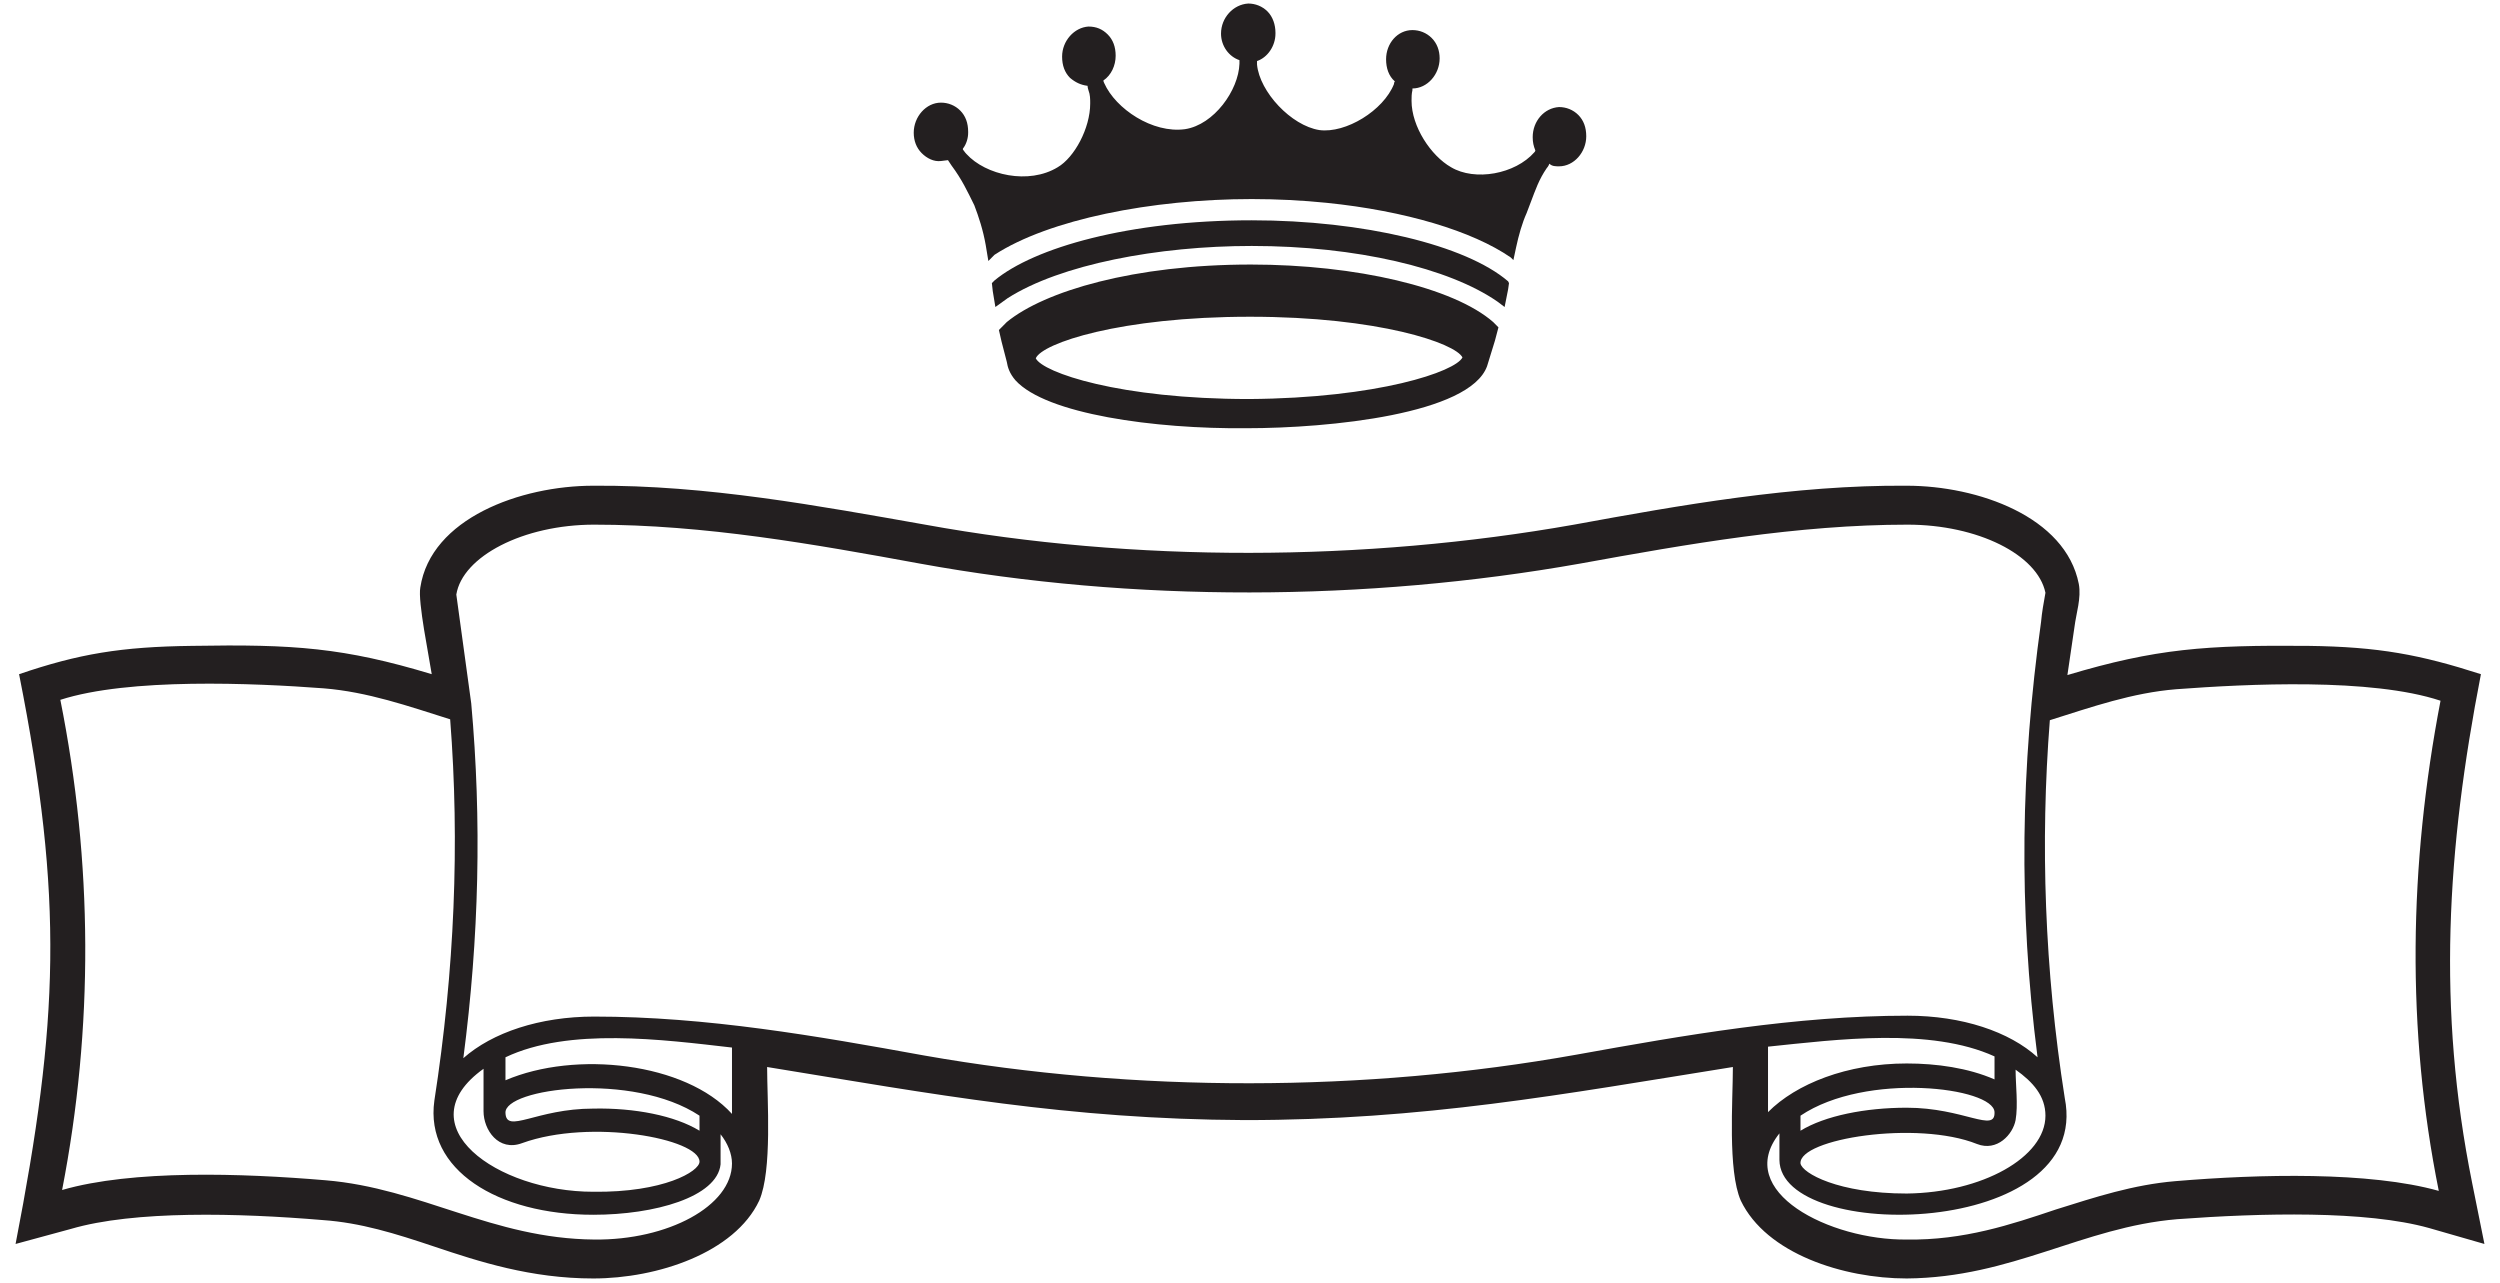 <?xml version="1.0" encoding="UTF-8" standalone="no"?>
<svg width="152px" height="78px" viewBox="0 0 152 78" version="1.1" xmlns="http://www.w3.org/2000/svg" xmlns:xlink="http://www.w3.org/1999/xlink" xmlns:sketch="http://www.bohemiancoding.com/sketch/ns">
    <!-- Generator: Sketch 3.1.1 (8761) - http://www.bohemiancoding.com/sketch -->
    <title>decorative_4</title>
    <desc>Created with Sketch.</desc>
    <defs></defs>
    <g id="Page-1" stroke="none" stroke-width="1" fill="none" fill-rule="evenodd" sketch:type="MSPage">
        <g id="decorative_4" sketch:type="MSLayerGroup" transform="translate(1, 0)" fill="#231F20">
            <g id="Group" transform="translate(54.448, 0)" sketch:type="MSShapeGroup">
                <path d="M5.071,18.666 L4.911,17.698 L4.858,17.214 L5.018,17.052 C7.42,15.062 13.185,13.394 20.658,13.394 C27.438,13.394 33.683,14.901 36.246,17.106 L36.299,17.214 L36.246,17.59 L36.032,18.666 L35.605,18.343 C32.669,16.299 27.011,14.954 20.658,14.954 C14.947,14.954 9.021,16.084 5.819,18.128 L5.071,18.666 L5.071,18.666 Z" id="Shape"></path>
                <path d="M4.484,14.901 C4.324,13.986 4.057,13.179 3.79,12.48 C3.363,11.619 3.043,10.92 2.402,10.059 C2.402,10.059 2.295,9.898 2.189,9.737 L1.762,9.79 C1.335,9.844 0.907,9.629 0.587,9.306 C0.267,8.983 0.107,8.553 0.107,8.069 C0.107,7.101 0.854,6.24 1.762,6.24 C2.189,6.24 2.616,6.401 2.936,6.724 C3.256,7.047 3.416,7.477 3.416,8.015 C3.416,8.015 3.416,8.015 3.416,8.069 C3.416,8.392 3.31,8.768 3.096,9.037 L3.096,9.091 C3.203,9.252 3.31,9.36 3.31,9.36 C4.484,10.651 7.1,11.243 8.861,10.167 C9.875,9.575 10.836,7.8 10.836,6.294 C10.836,6.025 10.836,5.756 10.73,5.487 C10.73,5.487 10.676,5.326 10.676,5.218 C10.249,5.164 9.929,5.003 9.609,4.734 C9.288,4.411 9.128,3.981 9.128,3.443 C9.128,2.474 9.875,1.668 10.73,1.614 C11.21,1.614 11.584,1.775 11.904,2.098 C12.224,2.421 12.384,2.851 12.384,3.389 C12.384,3.981 12.117,4.572 11.637,4.895 C11.637,4.949 11.69,5.057 11.69,5.057 C12.384,6.617 14.626,8.123 16.601,7.854 C18.363,7.585 19.858,5.487 19.911,3.873 L19.911,3.658 C19.27,3.443 18.79,2.797 18.79,2.044 C18.79,1.076 19.537,0.269 20.445,0.215 C20.872,0.215 21.299,0.377 21.619,0.699 C21.94,1.022 22.1,1.506 22.1,1.99 C22.1,1.99 22.1,1.99 22.1,2.044 C22.1,2.797 21.619,3.497 20.979,3.712 L20.979,3.927 C21.139,5.594 23.06,7.639 24.769,7.908 C26.37,8.123 28.665,6.724 29.306,5.11 C29.306,5.11 29.306,5.003 29.359,4.949 C28.986,4.626 28.826,4.142 28.826,3.604 C28.826,2.636 29.52,1.829 30.427,1.829 C30.854,1.829 31.281,1.99 31.601,2.313 C31.922,2.636 32.082,3.066 32.082,3.55 C32.082,4.519 31.335,5.379 30.427,5.379 L30.427,5.487 C30.374,5.702 30.374,5.917 30.374,6.132 C30.374,7.692 31.548,9.468 32.776,10.167 C34.217,11.028 36.673,10.597 37.847,9.252 C37.847,9.252 37.9,9.199 37.9,9.145 C37.794,8.876 37.74,8.661 37.74,8.338 C37.74,7.37 38.434,6.563 39.342,6.509 C39.769,6.509 40.196,6.67 40.516,6.993 C40.836,7.316 40.996,7.746 40.996,8.284 C40.996,9.252 40.249,10.113 39.342,10.113 C39.128,10.113 38.915,10.113 38.754,9.952 C38.701,10.113 38.594,10.221 38.594,10.221 C38.114,10.92 37.9,11.566 37.633,12.265 L37.367,12.964 C37.1,13.556 36.886,14.309 36.726,15.062 L36.566,15.815 L36.406,15.654 C34.074,14.046 29.988,12.818 25.203,12.331 C23.743,12.183 22.218,12.103 20.658,12.103 C14.573,12.103 8.327,13.341 5.018,15.492 L4.644,15.869 L4.484,14.901 Z" id="Shape"></path>
                <path d="M6.299,23.131 C5.925,22.701 5.819,22.324 5.765,22.001 L5.445,20.764 L5.285,20.065 L5.765,19.581 C8.06,17.698 13.505,16.084 20.605,16.084 C27.011,16.084 32.936,17.483 35.338,19.581 L35.658,19.903 L35.445,20.71 L34.964,22.27 C33.897,25.175 25.409,26.036 20.338,26.036 C14.733,26.09 8.167,25.175 6.299,23.131 L6.299,23.131 Z M33.47,21.732 C33.043,20.872 28.399,19.258 20.552,19.258 C12.651,19.258 7.9,20.872 7.527,21.786 C7.954,22.647 12.598,24.261 20.498,24.261 C28.345,24.207 33.043,22.593 33.47,21.732 L33.47,21.732 Z" id="Shape"></path>
            </g>
            <path d="M25.409,75.794 C23.007,74.988 20.925,74.342 18.63,74.181 C13.505,73.75 7.153,73.589 3.31,74.719 L-0.053,75.633 C2.562,62.131 2.883,54.708 0.16,40.99 C3.79,39.753 6.352,39.323 10.676,39.269 C16.868,39.161 19.911,39.377 25.249,40.99 C25.089,39.914 24.395,36.579 24.555,35.719 C25.196,31.523 30.641,29.532 35.071,29.532 C41.957,29.479 48.843,30.77 55.249,31.899 C67.954,34.212 81.94,34.159 94.698,31.899 C101.157,30.716 108.096,29.479 114.929,29.532 C119.253,29.532 124.591,31.415 125.391,35.503 C125.552,36.364 125.231,37.279 125.125,38.139 L124.698,41.044 C130.089,39.43 133.132,39.215 139.324,39.269 C143.648,39.323 146.157,39.807 149.84,40.99 C147.758,51.695 147.171,61.324 149.306,71.921 L150.053,75.633 L146.69,74.665 C142.847,73.589 136.495,73.75 131.37,74.127 C125.605,74.611 121.335,77.677 114.929,77.731 C111.085,77.731 106.388,76.225 104.84,72.997 C104.039,71.168 104.359,66.919 104.359,64.874 C93.95,66.542 85.569,68.102 74.68,68.102 C63.897,68.048 55.89,66.542 45.641,64.874 C45.641,66.865 45.961,71.168 45.16,72.997 C43.665,76.171 38.968,77.731 35.071,77.731 C31.281,77.731 28.132,76.709 25.409,75.794 L25.409,75.794 Z M43.505,70.738 C43.505,70.146 43.238,69.501 42.811,68.963 L42.811,70.792 C42.598,72.782 38.808,73.858 35.071,73.858 C29.253,73.858 24.822,71.114 25.409,66.919 C26.637,59.011 26.957,51.265 26.37,43.734 C23.808,42.927 21.352,42.066 18.683,41.851 C14.413,41.528 6.833,41.206 2.669,42.55 C4.644,52.448 4.698,62.454 2.776,72.352 C7.046,71.114 13.719,71.33 18.79,71.76 C24.609,72.244 28.932,75.31 35.125,75.364 C39.609,75.418 43.505,73.32 43.505,70.738 L43.505,70.738 Z M124.004,73.535 C126.406,72.782 128.701,72.029 131.263,71.814 C136.388,71.383 143.06,71.222 147.278,72.406 C145.302,62.615 145.463,52.61 147.384,42.604 C143.167,41.206 135.641,41.582 131.317,41.905 C128.648,42.12 126.192,42.981 123.63,43.788 C123.043,51.265 123.31,58.957 124.537,66.757 C126.246,75.31 107.242,75.579 107.189,70.523 L107.189,68.909 C104.359,72.459 110.285,75.418 114.929,75.364 C118.399,75.418 121.281,74.45 124.004,73.535 L124.004,73.535 Z M41.53,70.63 C41.53,69.232 34.911,67.994 30.747,69.501 C29.306,70.039 28.399,68.694 28.399,67.564 L28.399,64.982 C23.594,68.425 29.199,72.459 35.071,72.459 C39.342,72.513 41.53,71.222 41.53,70.63 L41.53,70.63 Z M123.363,67.833 C123.363,66.65 122.616,65.789 121.548,65.036 C121.548,65.95 121.708,67.188 121.548,68.102 C121.388,68.963 120.427,70.039 119.199,69.554 C115.569,68.102 108.363,69.232 108.47,70.738 C108.577,71.33 110.765,72.567 114.929,72.567 C119.52,72.513 123.363,70.361 123.363,67.833 L123.363,67.833 Z M41.53,68.748 L41.53,67.833 C37.473,65.143 29.626,66.166 29.733,67.672 C29.786,68.963 31.601,67.403 35.071,67.403 C37.58,67.349 40.036,67.833 41.53,68.748 L41.53,68.748 Z M114.929,67.349 C118.399,67.349 120.32,68.909 120.267,67.618 C120.214,66.112 112.473,65.143 108.47,67.833 L108.47,68.748 C109.964,67.833 112.42,67.349 114.929,67.349 L114.929,67.349 Z M43.505,67.726 L43.505,63.691 C39.288,63.207 33.577,62.454 29.733,64.283 L29.733,65.681 C34.004,63.852 40.676,64.606 43.505,67.726 L43.505,67.726 Z M114.929,64.659 C116.744,64.659 118.665,64.928 120.267,65.628 L120.267,64.229 C116.37,62.454 110.658,63.207 106.495,63.637 L106.495,67.618 C108.203,65.897 111.299,64.659 114.929,64.659 L114.929,64.659 Z M94.858,64.121 C101.423,62.938 108.203,61.754 114.982,61.754 C118.292,61.754 121.174,62.723 122.883,64.283 C121.708,55.138 121.868,46.639 123.096,37.817 C123.149,37.225 123.256,36.633 123.363,36.041 C122.883,33.728 119.253,31.899 114.982,31.899 C108.31,31.899 101.584,33.083 95.071,34.266 C82.046,36.579 67.9,36.633 54.929,34.266 C48.47,33.083 41.851,31.899 35.125,31.899 C30.801,31.899 27.117,33.836 26.744,36.149 L27.651,42.766 C28.292,49.866 28.132,56.967 27.171,64.337 C28.932,62.777 31.815,61.808 35.125,61.808 C41.957,61.808 48.683,62.992 55.196,64.175 C68.007,66.434 81.94,66.434 94.858,64.121 L94.858,64.121 Z" id="Shape" sketch:type="MSShapeGroup"></path>
        </g>
    </g>
</svg>